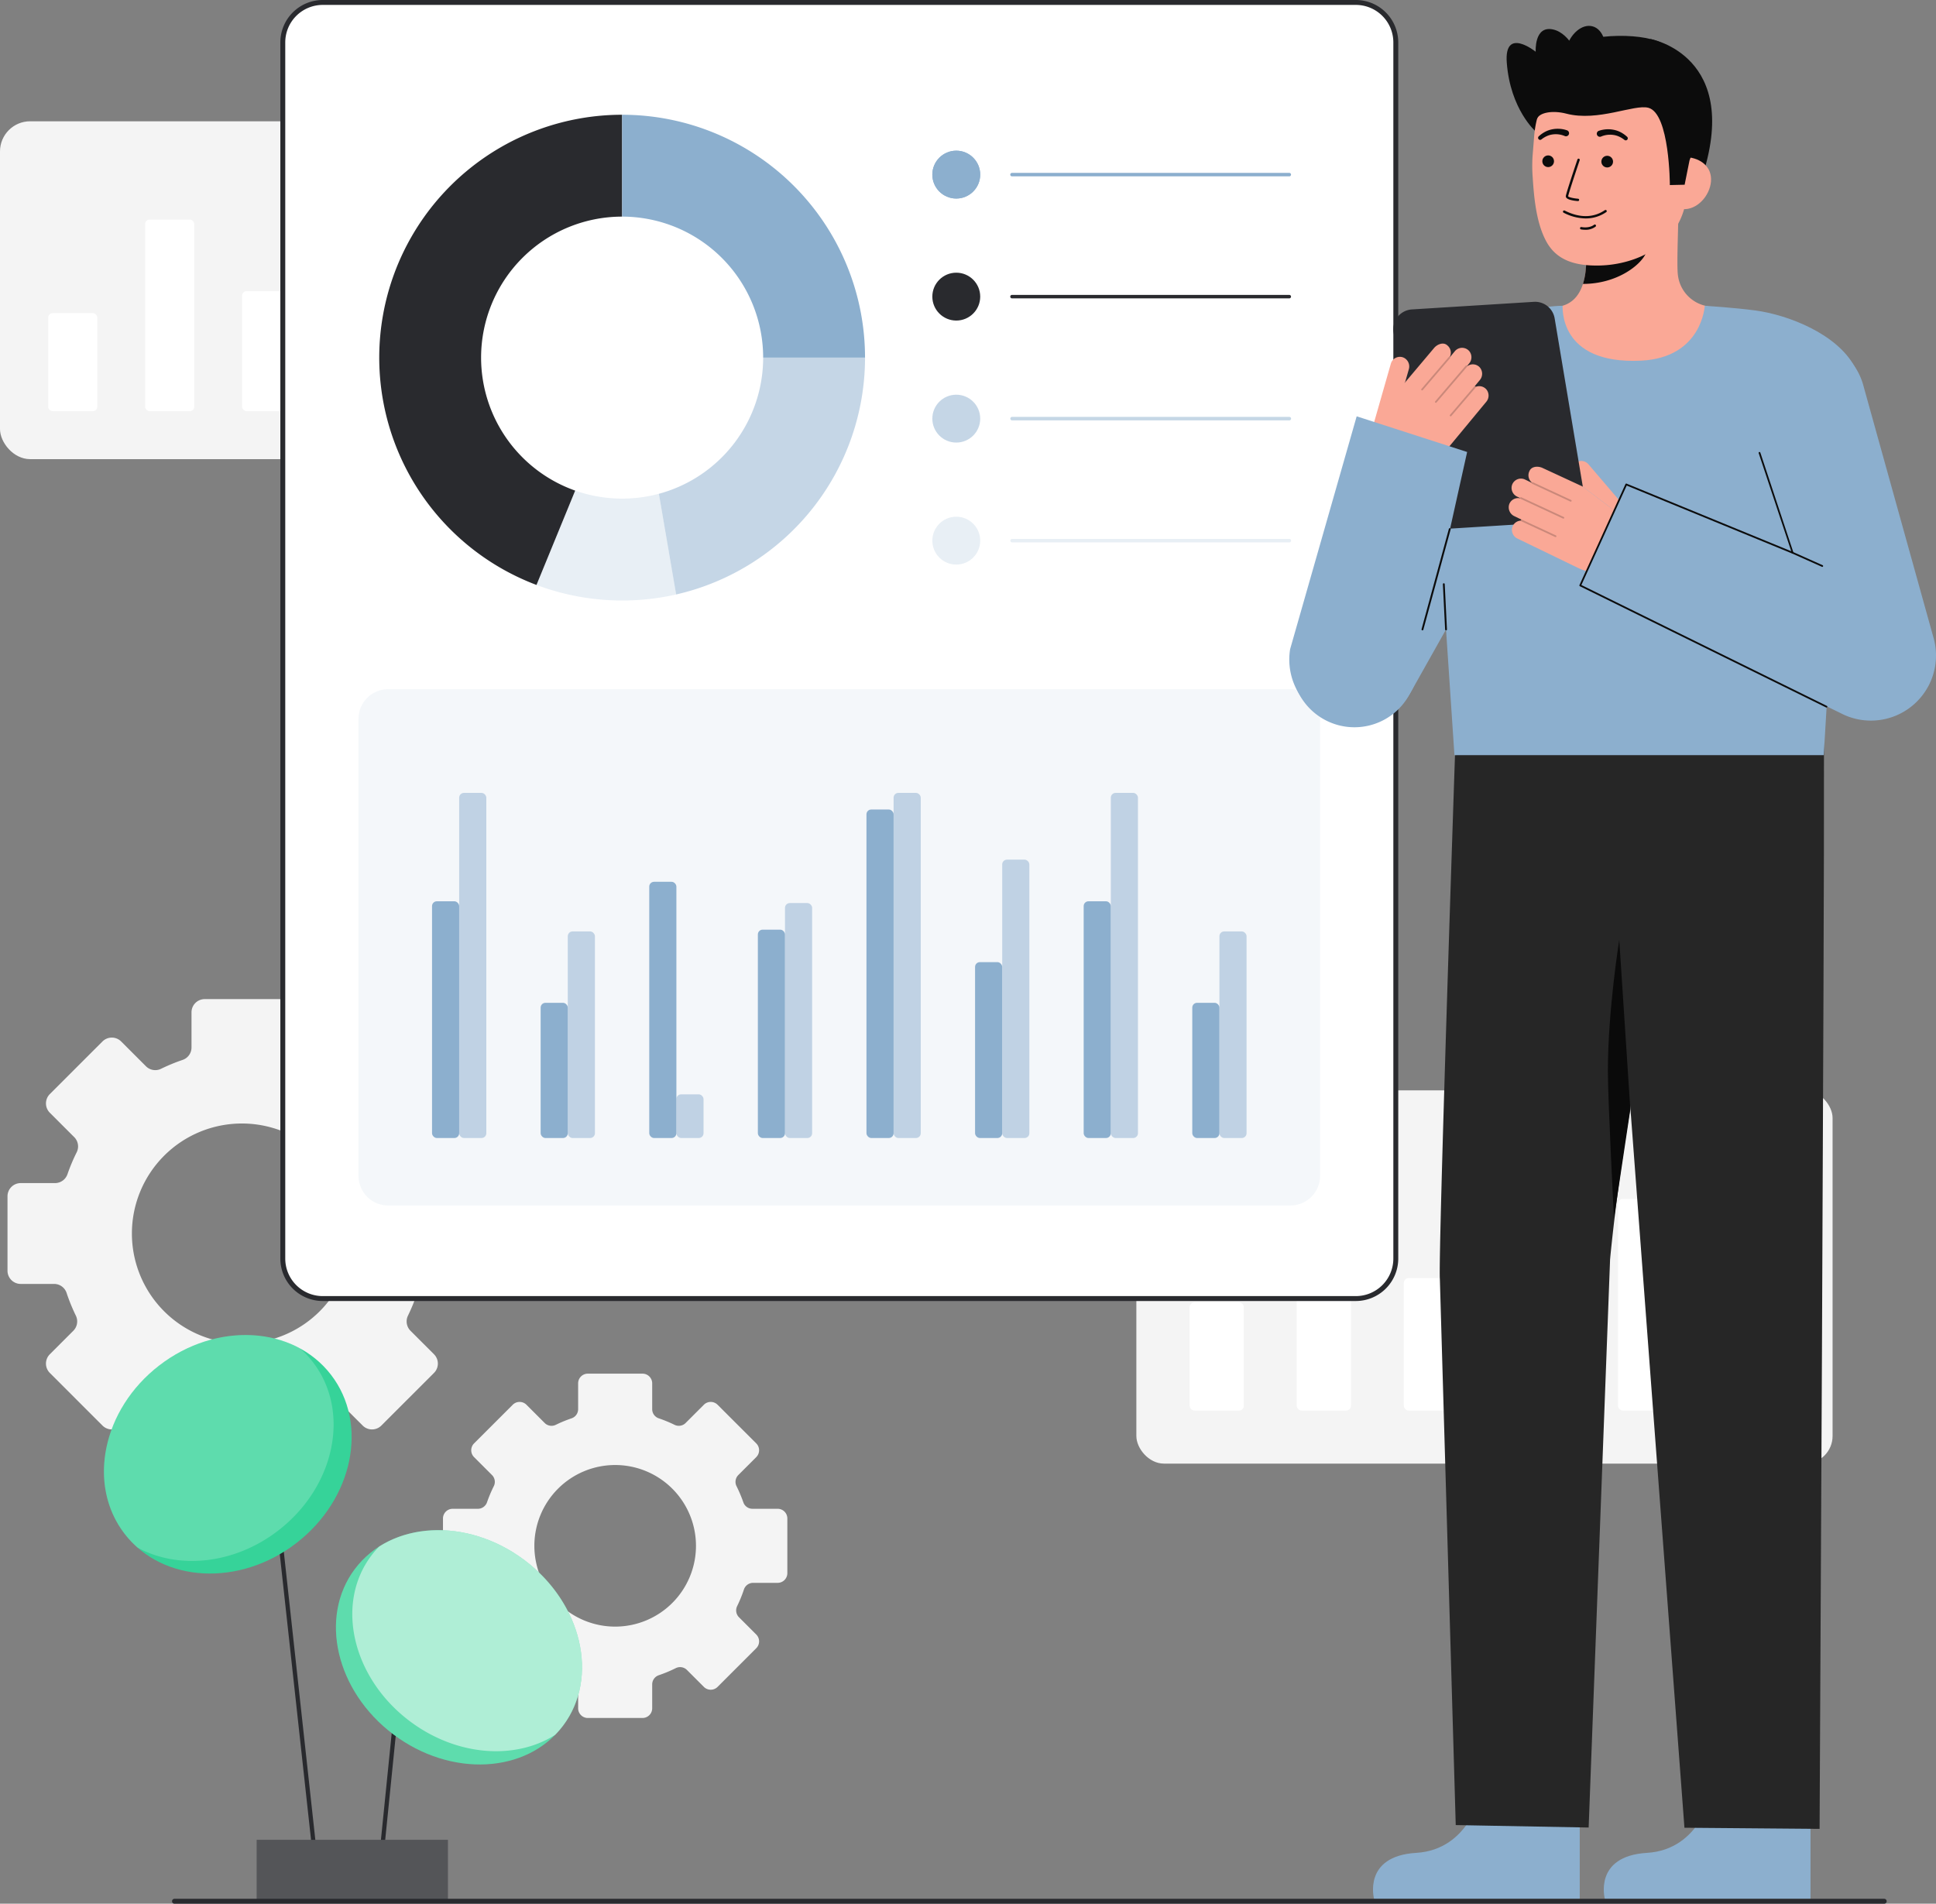 <svg xmlns="http://www.w3.org/2000/svg" viewBox="0 0 788.266 775.221">
  <rect x="0" y="0" width="788.266" height="775.221" fill="#808080" stroke="none"/>
  <g id="Layer_8" data-name="Layer 8">
    <path d="M316.628,614.4H306.375a3.928,3.928,0,0,1-3.713-2.628,55.927,55.927,0,0,0-2.78-6.589,3.927,3.927,0,0,1,.747-4.536l7.288-7.287a3.954,3.954,0,0,0,0-5.587L292.173,572.04a3.952,3.952,0,0,0-5.587,0l-7.418,7.419a3.929,3.929,0,0,1-4.5.76,55.292,55.292,0,0,0-6.458-2.662,3.929,3.929,0,0,1-2.662-3.726v-10.51a3.947,3.947,0,0,0-3.948-3.948H239.342a3.947,3.947,0,0,0-3.948,3.948v10.51a3.928,3.928,0,0,1-2.661,3.726,55.15,55.15,0,0,0-6.458,2.662,3.928,3.928,0,0,1-4.5-.76l-7.419-7.419a3.952,3.952,0,0,0-5.587,0l-15.743,15.736a3.952,3.952,0,0,0,0,5.587l7.287,7.287a3.925,3.925,0,0,1,.747,4.536,54.9,54.9,0,0,0-2.773,6.589,3.943,3.943,0,0,1-3.719,2.628H184.313a3.947,3.947,0,0,0-3.948,3.948v22.263a3.947,3.947,0,0,0,3.948,3.948H194.3a3.939,3.939,0,0,1,3.747,2.71,55.815,55.815,0,0,0,2.759,6.769,3.954,3.954,0,0,1-.747,4.529l-7.031,7.032a3.942,3.942,0,0,0,0,5.579l15.743,15.744a3.952,3.952,0,0,0,5.587,0l6.893-6.894a3.951,3.951,0,0,1,4.563-.732,54.915,54.915,0,0,0,6.894,2.876,3.956,3.956,0,0,1,2.689,3.74v9.722a3.949,3.949,0,0,0,3.948,3.954H261.6a3.948,3.948,0,0,0,3.948-3.954v-9.722a3.956,3.956,0,0,1,2.689-3.74,54.915,54.915,0,0,0,6.894-2.876,3.951,3.951,0,0,1,4.563.732l6.893,6.894a3.952,3.952,0,0,0,5.587,0l15.744-15.744a3.944,3.944,0,0,0,0-5.579l-7.032-7.032a3.955,3.955,0,0,1-.747-4.529,55.654,55.654,0,0,0,2.759-6.769,3.94,3.94,0,0,1,3.747-2.71h9.984a3.947,3.947,0,0,0,3.948-3.948V618.351A3.947,3.947,0,0,0,316.628,614.4ZM250.474,662.38a32.9,32.9,0,1,1,32.9-32.9A32.9,32.9,0,0,1,250.474,662.38Z" fill="#f4f4f4"></path>
    <path d="M188.568,481.774H174.609a5.349,5.349,0,0,1-5.055-3.577,76.2,76.2,0,0,0-3.784-8.971,5.343,5.343,0,0,1,1.016-6.175l9.922-9.921a5.381,5.381,0,0,0,0-7.606L155.274,424.1a5.381,5.381,0,0,0-7.606,0l-10.1,10.1a5.347,5.347,0,0,1-6.128,1.035,75.1,75.1,0,0,0-8.791-3.624,5.349,5.349,0,0,1-3.624-5.073V412.23a5.374,5.374,0,0,0-5.375-5.375h-30.3a5.374,5.374,0,0,0-5.375,5.375v14.308a5.349,5.349,0,0,1-3.624,5.073,75.187,75.187,0,0,0-8.792,3.624A5.347,5.347,0,0,1,59.43,434.2l-10.1-10.1a5.381,5.381,0,0,0-7.606,0L20.291,445.524a5.381,5.381,0,0,0,0,7.606l9.921,9.921a5.343,5.343,0,0,1,1.017,6.175,74.664,74.664,0,0,0-3.775,8.971,5.369,5.369,0,0,1-5.064,3.577H8.431a5.372,5.372,0,0,0-5.375,5.374v30.31a5.372,5.372,0,0,0,5.375,5.375H22.023a5.366,5.366,0,0,1,5.1,3.69,75.714,75.714,0,0,0,3.756,9.216,5.384,5.384,0,0,1-1.017,6.165l-9.573,9.573a5.37,5.37,0,0,0,0,7.6l21.433,21.433a5.381,5.381,0,0,0,7.606,0l9.385-9.385a5.38,5.38,0,0,1,6.213-1,74.666,74.666,0,0,0,9.385,3.915,5.389,5.389,0,0,1,3.661,5.093v13.235a5.376,5.376,0,0,0,5.375,5.384h30.3a5.376,5.376,0,0,0,5.375-5.384V579.133a5.387,5.387,0,0,1,3.661-5.093,74.728,74.728,0,0,0,9.385-3.915,5.38,5.38,0,0,1,6.213,1l9.384,9.385a5.381,5.381,0,0,0,7.606,0l21.434-21.433a5.37,5.37,0,0,0,0-7.6l-9.573-9.573a5.384,5.384,0,0,1-1.017-6.165,75.874,75.874,0,0,0,3.756-9.216,5.366,5.366,0,0,1,5.1-3.69h13.592a5.372,5.372,0,0,0,5.375-5.375v-30.31A5.372,5.372,0,0,0,188.568,481.774ZM98.5,547.091A44.792,44.792,0,1,1,143.291,502.3,44.793,44.793,0,0,1,98.5,547.091Z" fill="#f4f4f4"></path>
    <g>
      <rect x="118.033" y="572.458" width="1.737" height="195.977" transform="translate(-72.228 16.913) rotate(-6.245)" fill="#292a2e"></rect>
      <rect x="107.796" y="709.088" width="104.283" height="1.737" transform="translate(-562.504 797.686) rotate(-84.228)" fill="#292a2e"></rect>
      <rect x="104.533" y="749.207" width="77.82" height="25.255" fill="#292a2e"></rect>
      <rect x="104.533" y="749.207" width="77.82" height="25.255" fill="#fff" opacity="0.2"></rect>
      <ellipse cx="186.877" cy="670.815" rx="44.397" ry="53.048" transform="translate(-461.51 416.827) rotate(-53.042)" fill="#36D399"></ellipse>
      <ellipse cx="186.877" cy="670.815" rx="44.397" ry="53.048" transform="translate(-461.51 416.827) rotate(-53.042)" fill="#fff" opacity="0.2"></ellipse>
      <path d="M229.264,702.709a35.8,35.8,0,0,1-3.233,3.746c-16.228,10.367-40.181,8.735-59.183-5.565-23.409-17.611-30.435-47.773-15.691-67.366a37.216,37.216,0,0,1,3.225-3.746c16.236-10.376,40.181-8.736,59.191,5.557C236.981,652.953,244.007,683.116,229.264,702.709Z" fill="#fff" opacity="0.5"></path>
      <ellipse cx="92.751" cy="592.204" rx="53.048" ry="45.682" transform="translate(-342.536 180.096) rotate(-37.665)" fill="#36D399"></ellipse>
      <path d="M113.316,623.234c-17.961,13.873-40.787,15.987-57.333,6.956a40.008,40.008,0,0,1-5.223-5.573c-15.419-19.966-9.116-50.672,14.075-68.571,17.961-13.865,40.787-15.987,57.325-6.963a39.643,39.643,0,0,1,5.23,5.58C142.81,574.629,136.507,605.335,113.316,623.234Z" fill="#fff" opacity="0.2"></path>
    </g>
    <g>
      <rect x="462.683" y="444.019" width="283.474" height="151.987" rx="11.243" fill="#f4f4f4"></rect>
      <g>
        <rect id="gra19_b" x="615.18" y="530.323" width="22.083" height="44.094" rx="1.995" fill="#fff"></rect>
        <rect id="gra19_b-2" data-name="gra19_b" x="658.784" y="488.233" width="22.083" height="86.184" rx="1.995" fill="#fff"></rect>
        <rect id="gra19_b-3" data-name="gra19_b" x="702.388" y="520.439" width="22.083" height="53.978" rx="1.995" fill="#fff"></rect>
        <rect id="gra19_b-4" data-name="gra19_b" x="484.369" y="530.323" width="22.083" height="44.094" rx="1.995" fill="#fff"></rect>
        <rect id="gra19_b-5" data-name="gra19_b" x="527.973" y="488.233" width="22.083" height="86.184" rx="1.995" fill="#fff"></rect>
        <rect id="gra19_b-6" data-name="gra19_b" x="571.577" y="520.439" width="22.083" height="53.978" rx="1.995" fill="#fff"></rect>
      </g>
    </g>
    <g>
      <path d="M625.276,53.55S614.927,44.592,613.5,25.471c-1.109-14.8,11.781-4.4,11.781-4.4s-.694-10.668,6.936-9.1,11.2,12.962,11.2,12.962" fill="#0c0c0c"></path>
      <path d="M671.949,15.877s37.949,6.659,20.66,57.529H682.315" fill="#0c0c0c"></path>
      <g>
        <path d="M697.023,729.808s-4.515,23.4-26.428,24.709-17.162,18.761-17.162,18.761h83.739V731.441Z" fill="#8CAFCE"></path>
        <path d="M742.852,302.878s-.263-7.035-.208,8.924c.208,59.529-1.776,432.943-1.776,432.943l-55.025-.462L652.51,300.459Z" fill="#262626"></path>
        <path d="M603.061,729.808s-4.515,23.4-26.428,24.709-17.161,18.761-17.161,18.761h83.739V731.441Z" fill="#8CAFCE"></path>
        <path d="M592.418,307.5s-6.874,203.456-6.159,213.4l6.463,222.3,54.117,1,8.726-231.344s5.72-63.815,21.139-123.073a459.357,459.357,0,0,0,14.168-92.938h0Z" fill="#262626"></path>
        <path d="M663.811,451.751,659.3,382.742s-4.635,28.689-4.635,53.417c0,12.087,2.489,59.942,2.489,59.942Z" fill="#0a0a0a"></path>
      </g>
      <g>
        <path id="sk" d="M629.209,126.292c.169-.022,2.038,30.991,38.066,28.287,24.942-1.868,33.836-28.331,34.407-28.331-2.689-.571-6.012-1.439-7.333-1.736a14.552,14.552,0,0,1-11.132-12.237c-.729-4.4.508-26.886.127-31.334l-38.286,8.546c.535,9.393,4.279,31.17-8.844,35.024C634.03,125.149,631.678,125.735,629.209,126.292Z" fill="#FAA896"></path>
        <path id="sh" d="M644.521,115.612a27.691,27.691,0,0,0,1.152-5.943,63.33,63.33,0,0,0-.25-13.82,41.979,41.979,0,0,0,21.16-9.271c.711,2.626,4.621,14.1,3.538,16.593C668.075,107.888,658.459,115.612,644.521,115.612Z" fill="#0c0c0c" opacity="1"></path>
        <path d="M651.317,108.119c15.161-.342,33.837-8.656,35.468-29.095l1.472-18.443c1.631-20.44-7.783-37.866-27.028-39.4h0c-19.245-1.536-34.952,13.886-36.583,34.326l-.652,8.165a61.977,61.977,0,0,0,.05,8.428c.5,7.418,1.278,18.7,5.761,26.593C634.038,106.145,641.631,108.337,651.317,108.119Z" fill="#FAA896"></path>
        <path d="M645.577,88.951a19.911,19.911,0,0,1-8.933-2.335.487.487,0,0,1,.442-.868c5.942,3.018,11.522,3.008,16.136-.028a2.988,2.988,0,0,1,.289-.178.487.487,0,0,1,.427.876c-.037.02-.1.061-.18.116A14.608,14.608,0,0,1,645.577,88.951Z" fill="#0c0c0c" opacity="1"></path>
        <path d="M645.414,93.569a9.89,9.89,0,0,1-1.683-.153.487.487,0,0,1,.168-.96c3.342.584,5.052-.851,5.124-.913a.487.487,0,0,1,.642.733A6.6,6.6,0,0,1,645.414,93.569Z" fill="#0c0c0c" opacity="1"></path>
        <circle cx="630.355" cy="65.664" r="2.378" fill="#0c0c0c"></circle>
        <circle cx="654.392" cy="65.814" r="2.378" fill="#0c0c0c"></circle>
        <path d="M685.093,85.155c5.848.467,11.089-5.411,11.555-11.26s-4.017-9.452-9.865-9.919l-3.327,3.679-3.392,17.1Z" fill="#FAA896"></path>
      </g>
      <path d="M584.446,194.569c1.135,13.332,6.655,96.51,7.746,112.932H742.564c.85-14.811,4.664-79.576,7.885-108.539,3.075-27.638,9.108-41.475,4.686-49.646-7.226-13.354-26.972-21.071-40.436-22.894-8.221-1.112-20.587-1.91-20.587-1.91s-1.047,21.18-26.013,22.359c-33.985,1.6-31.716-22.359-31.884-22.359-5.506,0-36.958,3.485-44.653,8.046C570.594,144.975,582.037,166.316,584.446,194.569Z" fill="#8CAFCE"></path>
      <g>
        <path d="M679.9,75.359s-.037-29.079-8.695-31.455c-5.766-1.582-20.5,5.76-33.461,2.376-5.672-1.481-11.221-.424-11.957,2.252-.292,1.06-2.836-14.62,6.945-25.735,7.788-8.849,31.4-9.913,41.862-6.139,28.96,10.449,13.31,48.674,13.31,48.674l-1.985,9.892Z" fill="#0c0c0c"></path>
        <g opacity="1">
          <path d="M642.5,81.883l-.038,0c-1.884-.145-5.03-.6-4.923-2.01.091-1.168,4.262-13.534,4.738-14.94a.481.481,0,0,1,.912.308c-1.852,5.477-4.628,13.912-4.69,14.706.16.348,2.085.825,4.037.976a.482.482,0,0,1-.036.962Z" fill="#0c0c0c"></path>
        </g>
        <path d="M637.037,55.364a9.345,9.345,0,0,0-4.812-.626,8.269,8.269,0,0,0-2.4.681,10.216,10.216,0,0,0-2.177,1.328l-.053.04a.832.832,0,0,1-1.048-1.292,11.976,11.976,0,0,1,2.449-1.759,10.267,10.267,0,0,1,2.873-1.051,11.27,11.27,0,0,1,3.065-.228,11.114,11.114,0,0,1,3.1.612,1.252,1.252,0,0,1-.831,2.362c-.03-.011-.06-.022-.088-.035Z" fill="#0c0c0c"></path>
        <path d="M651,53.268a11.6,11.6,0,0,1,6.165-.383,10.256,10.256,0,0,1,2.873,1.051,11.943,11.943,0,0,1,2.449,1.76.832.832,0,0,1-1.046,1.293l-.055-.042a10.175,10.175,0,0,0-2.177-1.328,8.262,8.262,0,0,0-2.4-.682,9.345,9.345,0,0,0-4.812.626l-.07.031A1.252,1.252,0,0,1,650.9,53.3C650.933,53.291,650.966,53.278,651,53.268Z" fill="#0c0c0c"></path>
      </g>
      <ellipse cx="645.294" cy="22.126" rx="11.823" ry="8.032" transform="translate(450.075 637.58) rotate(-74.365)" fill="#0c0c0c"></ellipse>
    </g>
    <g>
      <rect y="49.389" width="256.608" height="137.583" rx="12.273" fill="#f4f4f4"></rect>
      <g>
        <rect id="gra19_b-7" data-name="gra19_b" x="138.044" y="127.513" width="19.99" height="39.915" rx="1.805" fill="#fff"></rect>
        <rect id="gra19_b-8" data-name="gra19_b" x="177.516" y="89.412" width="19.99" height="78.016" rx="1.805" fill="#fff"></rect>
        <rect id="gra19_b-9" data-name="gra19_b" x="216.987" y="118.566" width="19.99" height="48.862" rx="1.805" fill="#fff"></rect>
        <rect id="gra19_b-10" data-name="gra19_b" x="19.631" y="127.513" width="19.99" height="39.915" rx="1.805" fill="#fff"></rect>
        <rect id="gra19_b-11" data-name="gra19_b" x="59.102" y="89.412" width="19.99" height="78.016" rx="1.805" fill="#fff"></rect>
        <rect id="gra19_b-12" data-name="gra19_b" x="98.573" y="118.566" width="19.99" height="48.862" rx="1.805" fill="#fff"></rect>
      </g>
    </g>
    <g>
      <rect x="115.146" y="1" width="453.17" height="527.791" rx="16.26" fill="#fff"></rect>
      <path d="M552.056,529.791H131.406a17.28,17.28,0,0,1-17.26-17.26V17.26A17.28,17.28,0,0,1,131.406,0h420.65a17.28,17.28,0,0,1,17.26,17.26V512.531A17.28,17.28,0,0,1,552.056,529.791ZM131.406,2a15.278,15.278,0,0,0-15.26,15.26V512.531a15.278,15.278,0,0,0,15.26,15.26h420.65a15.278,15.278,0,0,0,15.26-15.26V17.26A15.278,15.278,0,0,0,552.056,2Z" fill="#292a2e"></path>
    </g>
    <circle id="gra7_p" cx="389.358" cy="71.105" r="9.747" fill="#8CAFCE"></circle>
    <circle id="gra7_p-2" data-name="gra7_p" cx="389.358" cy="71.105" r="9.747" fill="#8CAFCE"></circle>
    <circle id="gra7_p-3" data-name="gra7_p" cx="389.358" cy="120.789" r="9.747" fill="#292a2e"></circle>
    <circle id="gra7_p-4" data-name="gra7_p" cx="389.358" cy="170.473" r="9.747" fill="#8CAFCE" opacity="0.5"></circle>
    <circle id="gra7_p-5" data-name="gra7_p" cx="389.358" cy="220.157" r="9.747" fill="#8CAFCE" opacity="0.2"></circle>
    <g>
      <path d="M195.883,145.631A57.447,57.447,0,0,0,234.2,199.784L218.444,238.2A98.913,98.913,0,0,1,253.305,46.729V88.21A57.422,57.422,0,0,0,195.883,145.631Z" fill="#fff" opacity="0"></path>
      <path d="M195.883,145.631A57.447,57.447,0,0,0,234.2,199.784L218.444,238.2A98.913,98.913,0,0,1,253.305,46.729V88.21A57.422,57.422,0,0,0,195.883,145.631Z" fill="#292a2e"></path>
      <path d="M352.208,145.631H310.727A57.422,57.422,0,0,0,253.305,88.21V46.729A98.909,98.909,0,0,1,352.208,145.631Z" fill="#8CAFCE"></path>
      <path d="M352.208,145.631A98.944,98.944,0,0,1,275.3,242.079l-7.028-41a57.444,57.444,0,0,0,42.459-55.444Z" fill="#8CAFCE" opacity="0.5"></path>
      <path d="M275.3,242.079a99.373,99.373,0,0,1-56.852-3.875l15.755-38.42a57.757,57.757,0,0,0,34.069,1.291Z" fill="#8CAFCE" opacity="0.2"></path>
    </g>
    <path d="M524.948,71.812h-112.9a.707.707,0,0,1,0-1.414h112.9a.707.707,0,0,1,0,1.414Z" fill="#8CAFCE"></path>
    <path d="M524.948,121.5h-112.9a.707.707,0,0,1,0-1.414h112.9a.707.707,0,0,1,0,1.414Z" fill="#292a2e"></path>
    <g opacity="0.5">
      <path d="M524.948,171.18h-112.9a.707.707,0,0,1,0-1.413h112.9a.707.707,0,1,1,0,1.413Z" fill="#8CAFCE"></path>
    </g>
    <g opacity="0.2">
      <path d="M524.948,220.864h-112.9a.707.707,0,0,1,0-1.413h112.9a.707.707,0,1,1,0,1.413Z" fill="#8CAFCE"></path>
    </g>
    <g>
      <g opacity="0.1">
        <path d="M525.434,490.891H158.028a12.062,12.062,0,0,1-12.048-12.049V292.7a12.062,12.062,0,0,1,12.048-12.048H525.434A12.061,12.061,0,0,1,537.482,292.7V478.842A12.062,12.062,0,0,1,525.434,490.891Z" fill="#8CAFCE"></path>
      </g>
      <g>
        <rect id="gra5_b" x="186.961" y="322.877" width="11.051" height="140.539" rx="1.949" fill="#8CAFCE" opacity="0.5"></rect>
        <rect id="gra5_b-2" data-name="gra5_b" x="175.909" y="367.018" width="11.051" height="96.399" rx="1.949" fill="#8CAFCE"></rect>
      </g>
      <g>
        <rect id="gra5_b-3" data-name="gra5_b" x="275.401" y="445.634" width="11.051" height="17.783" rx="1.949" fill="#8CAFCE" opacity="0.5"></rect>
        <rect id="gra5_b-4" data-name="gra5_b" x="264.35" y="359.081" width="11.051" height="104.335" rx="1.949" fill="#8CAFCE"></rect>
      </g>
      <g>
        <rect id="gra5_b-5" data-name="gra5_b" x="231.181" y="379.294" width="11.051" height="84.122" rx="1.949" fill="#8CAFCE" opacity="0.5"></rect>
        <rect id="gra5_b-6" data-name="gra5_b" x="220.129" y="408.36" width="11.051" height="55.056" rx="1.949" fill="#8CAFCE"></rect>
      </g>
      <g>
        <rect id="gra5_b-7" data-name="gra5_b" x="408.061" y="350.058" width="11.051" height="113.359" rx="1.949" fill="#8CAFCE" opacity="0.5"></rect>
        <rect id="gra5_b-8" data-name="gra5_b" x="397.01" y="391.793" width="11.051" height="71.624" rx="1.949" fill="#8CAFCE"></rect>
      </g>
      <g>
        <rect id="gra5_b-9" data-name="gra5_b" x="319.621" y="367.74" width="11.051" height="95.676" rx="1.949" fill="#8CAFCE" opacity="0.5"></rect>
        <rect id="gra5_b-10" data-name="gra5_b" x="308.57" y="378.572" width="11.051" height="84.844" rx="1.949" fill="#8CAFCE"></rect>
      </g>
      <g>
        <rect id="gra5_b-11" data-name="gra5_b" x="363.841" y="322.877" width="11.051" height="140.539" rx="1.949" fill="#8CAFCE" opacity="0.5"></rect>
        <rect id="gra5_b-12" data-name="gra5_b" x="352.79" y="329.647" width="11.051" height="133.769" rx="1.949" fill="#8CAFCE"></rect>
      </g>
      <g>
        <rect id="gra5_b-13" data-name="gra5_b" x="452.281" y="322.877" width="11.051" height="140.539" rx="1.949" fill="#8CAFCE" opacity="0.5"></rect>
        <rect id="gra5_b-14" data-name="gra5_b" x="441.23" y="367.018" width="11.051" height="96.399" rx="1.949" fill="#8CAFCE"></rect>
      </g>
      <g>
        <rect id="gra5_b-15" data-name="gra5_b" x="496.501" y="379.294" width="11.051" height="84.122" rx="1.949" fill="#8CAFCE" opacity="0.5"></rect>
        <rect id="gra5_b-16" data-name="gra5_b" x="485.45" y="408.36" width="11.051" height="55.056" rx="1.949" fill="#8CAFCE"></rect>
      </g>
    </g>
    <path d="M551.438,296.152a25.507,25.507,0,0,1-22.2-38l60.781-108.11a25.5,25.5,0,1,1,44.455,24.994l-60.781,108.11A25.492,25.492,0,0,1,551.438,296.152Z" fill="#8CAFCE"></path>
    <line x1="588.771" y1="256.319" x2="587.862" y2="237.884" fill="none" stroke="#0c0c0c" stroke-linecap="round" stroke-linejoin="round" stroke-width="0.75"></line>
    <path d="M662.468,207.463l-15.727-18.409a3.832,3.832,0,0,0-5.555-.286,3.977,3.977,0,0,0-.13,5.428l3.361,3.934L661.23,210.9Z" fill="#FAA896"></path>
    <path d="M637.8,212.316l-49.659,3.094a8.075,8.075,0,0,1-8.467-6.727L567.405,135.4a8.077,8.077,0,0,1,7.463-9.394l49.659-3.094a8.076,8.076,0,0,1,8.467,6.728l12.266,73.282A8.077,8.077,0,0,1,637.8,212.316Z" fill="#292a2e"></path>
    <g>
      <path d="M644.416,198.13l-16.3-7.546c-1.8-.87-4.562-.788-5.405,1.293a3.827,3.827,0,0,0,1.05,4.648.307.307,0,0,0-.035.051.313.313,0,0,0-.01.044l-2.773-1.343a3.834,3.834,0,0,0-5.382,2.494,3.923,3.923,0,0,0,2.171,4.464l1.181.572a.336.336,0,0,0,.02.126,3.829,3.829,0,0,0-4.379,2.249,3.977,3.977,0,0,0,2.059,5.024l2.9,1.4a.357.357,0,0,0-.26.193.35.35,0,0,0-.022.206,3.822,3.822,0,0,0-3.527,2.856,3.924,3.924,0,0,0,2.171,4.465L642.6,231.3a19.294,19.294,0,0,0,21.353-3.059l9.175-8.3Z" fill="#FAA896"></path>
      <g opacity="0.2">
        <path d="M639.857,204.077a.354.354,0,0,1-.466.164l-15.5-7.2a.353.353,0,1,1,.3-.641l15.5,7.195a.354.354,0,0,1,.172.47Z" fill="#0c0c0c"></path>
      </g>
      <g opacity="0.2">
        <path d="M636.872,211a.354.354,0,0,1-.466.165l-17.292-8.03a.355.355,0,0,1-.172-.47.367.367,0,0,1,.47-.172l17.292,8.03a.355.355,0,0,1,.172.47Z" fill="#0c0c0c"></path>
      </g>
      <g opacity="0.2">
        <path d="M633.683,218.513a.354.354,0,0,1-.466.165l-13.794-6.406a.353.353,0,1,1,.3-.641l13.794,6.405a.355.355,0,0,1,.171.47Z" fill="#0c0c0c"></path>
      </g>
    </g>
    <path d="M643.415,238.4l107.257,52.612a26.509,26.509,0,0,0,36.8-30.531l-28.64-102.969a26.51,26.51,0,0,0-32.163-19.263c-14.2,3.563-21.825,17.962-18.262,32.163l22.47,55.675-68.728-28.816Z" fill="#8CAFCE"></path>
    <path d="M743.615,288.124a.358.358,0,0,1-.094-.031l-100.26-49.375a.354.354,0,0,1-.168-.464l18.732-41.129a.351.351,0,0,1,.459-.18l67.05,27.53-13.27-39.967a.353.353,0,1,1,.68-.193l13.47,40.675a.354.354,0,0,1-.478.423l-67.41-27.683-18.446,40.5,99.949,49.224a.354.354,0,0,1-.214.667Z" fill="#0c0c0c"></path>
    <path d="M741.9,230.836a.383.383,0,0,1-.084-.025l-12.084-5.4a.353.353,0,1,1,.288-.645l12.085,5.4a.353.353,0,0,1-.2.67Z" fill="#0c0c0c"></path>
    <g>
      <path d="M605.284,158.692a3.823,3.823,0,0,0-4.432-1.156.293.293,0,0,0-.429-.226l2.085-2.52a3.966,3.966,0,0,0-.128-5.317,3.829,3.829,0,0,0-5.017-.321c0-.038-.036-.066-.051-.1l.853-1.031a3.925,3.925,0,0,0,.143-4.936,3.836,3.836,0,0,0-5.955-.058l-1.97,2.38c-.011-.012-.009-.031-.022-.042s-.04-.009-.058-.02a3.828,3.828,0,0,0-.971-4.677c-1.633-1.542-4.18-.468-5.453,1.072l-12.038,14.285.346-.646,1.427-4.992a3.967,3.967,0,0,0-2.251-4.819,3.833,3.833,0,0,0-5.062,2.523l-6.653,23.28-1.615,5.653a10.834,10.834,0,0,0,7.145,13.305l1.758.557a19.294,19.294,0,0,0,20.692-6.093l17.513-21.166A3.922,3.922,0,0,0,605.284,158.692Z" fill="#FAA896"></path>
      <g opacity="0.2">
        <path d="M578.806,158.892a.354.354,0,0,0,.492-.044l11.1-12.985a.354.354,0,1,0-.537-.46l-11.1,12.985a.354.354,0,0,0,.039.5Z" fill="#0c0c0c"></path>
      </g>
      <g opacity="0.2">
        <path d="M584.4,163.946a.354.354,0,0,0,.492-.044l12.39-14.491a.354.354,0,0,0-.039-.5.367.367,0,0,0-.5.039l-12.389,14.491a.354.354,0,0,0,.039.5Z" fill="#0c0c0c"></path>
      </g>
      <g opacity="0.2">
        <path d="M590.423,169.455a.354.354,0,0,0,.492-.044l9.883-11.559a.354.354,0,1,0-.537-.46l-9.884,11.56a.353.353,0,0,0,.04.5Z" fill="#0c0c0c"></path>
      </g>
    </g>
    <path d="M597.365,184.058,577.631,272.8a26.509,26.509,0,0,1-52.34-8.458l27.095-94.809" fill="#8CAFCE"></path>
    <line x1="579.166" y1="256.319" x2="590.293" y2="215.443" fill="none" stroke="#0c0c0c" stroke-linecap="round" stroke-linejoin="round" stroke-width="0.75"></line>
    <path d="M767.177,775.221H71.048a1,1,0,0,1,0-2H767.177a1,1,0,1,1,0,2Z" fill="#292a2e"></path>
  </g>
</svg>